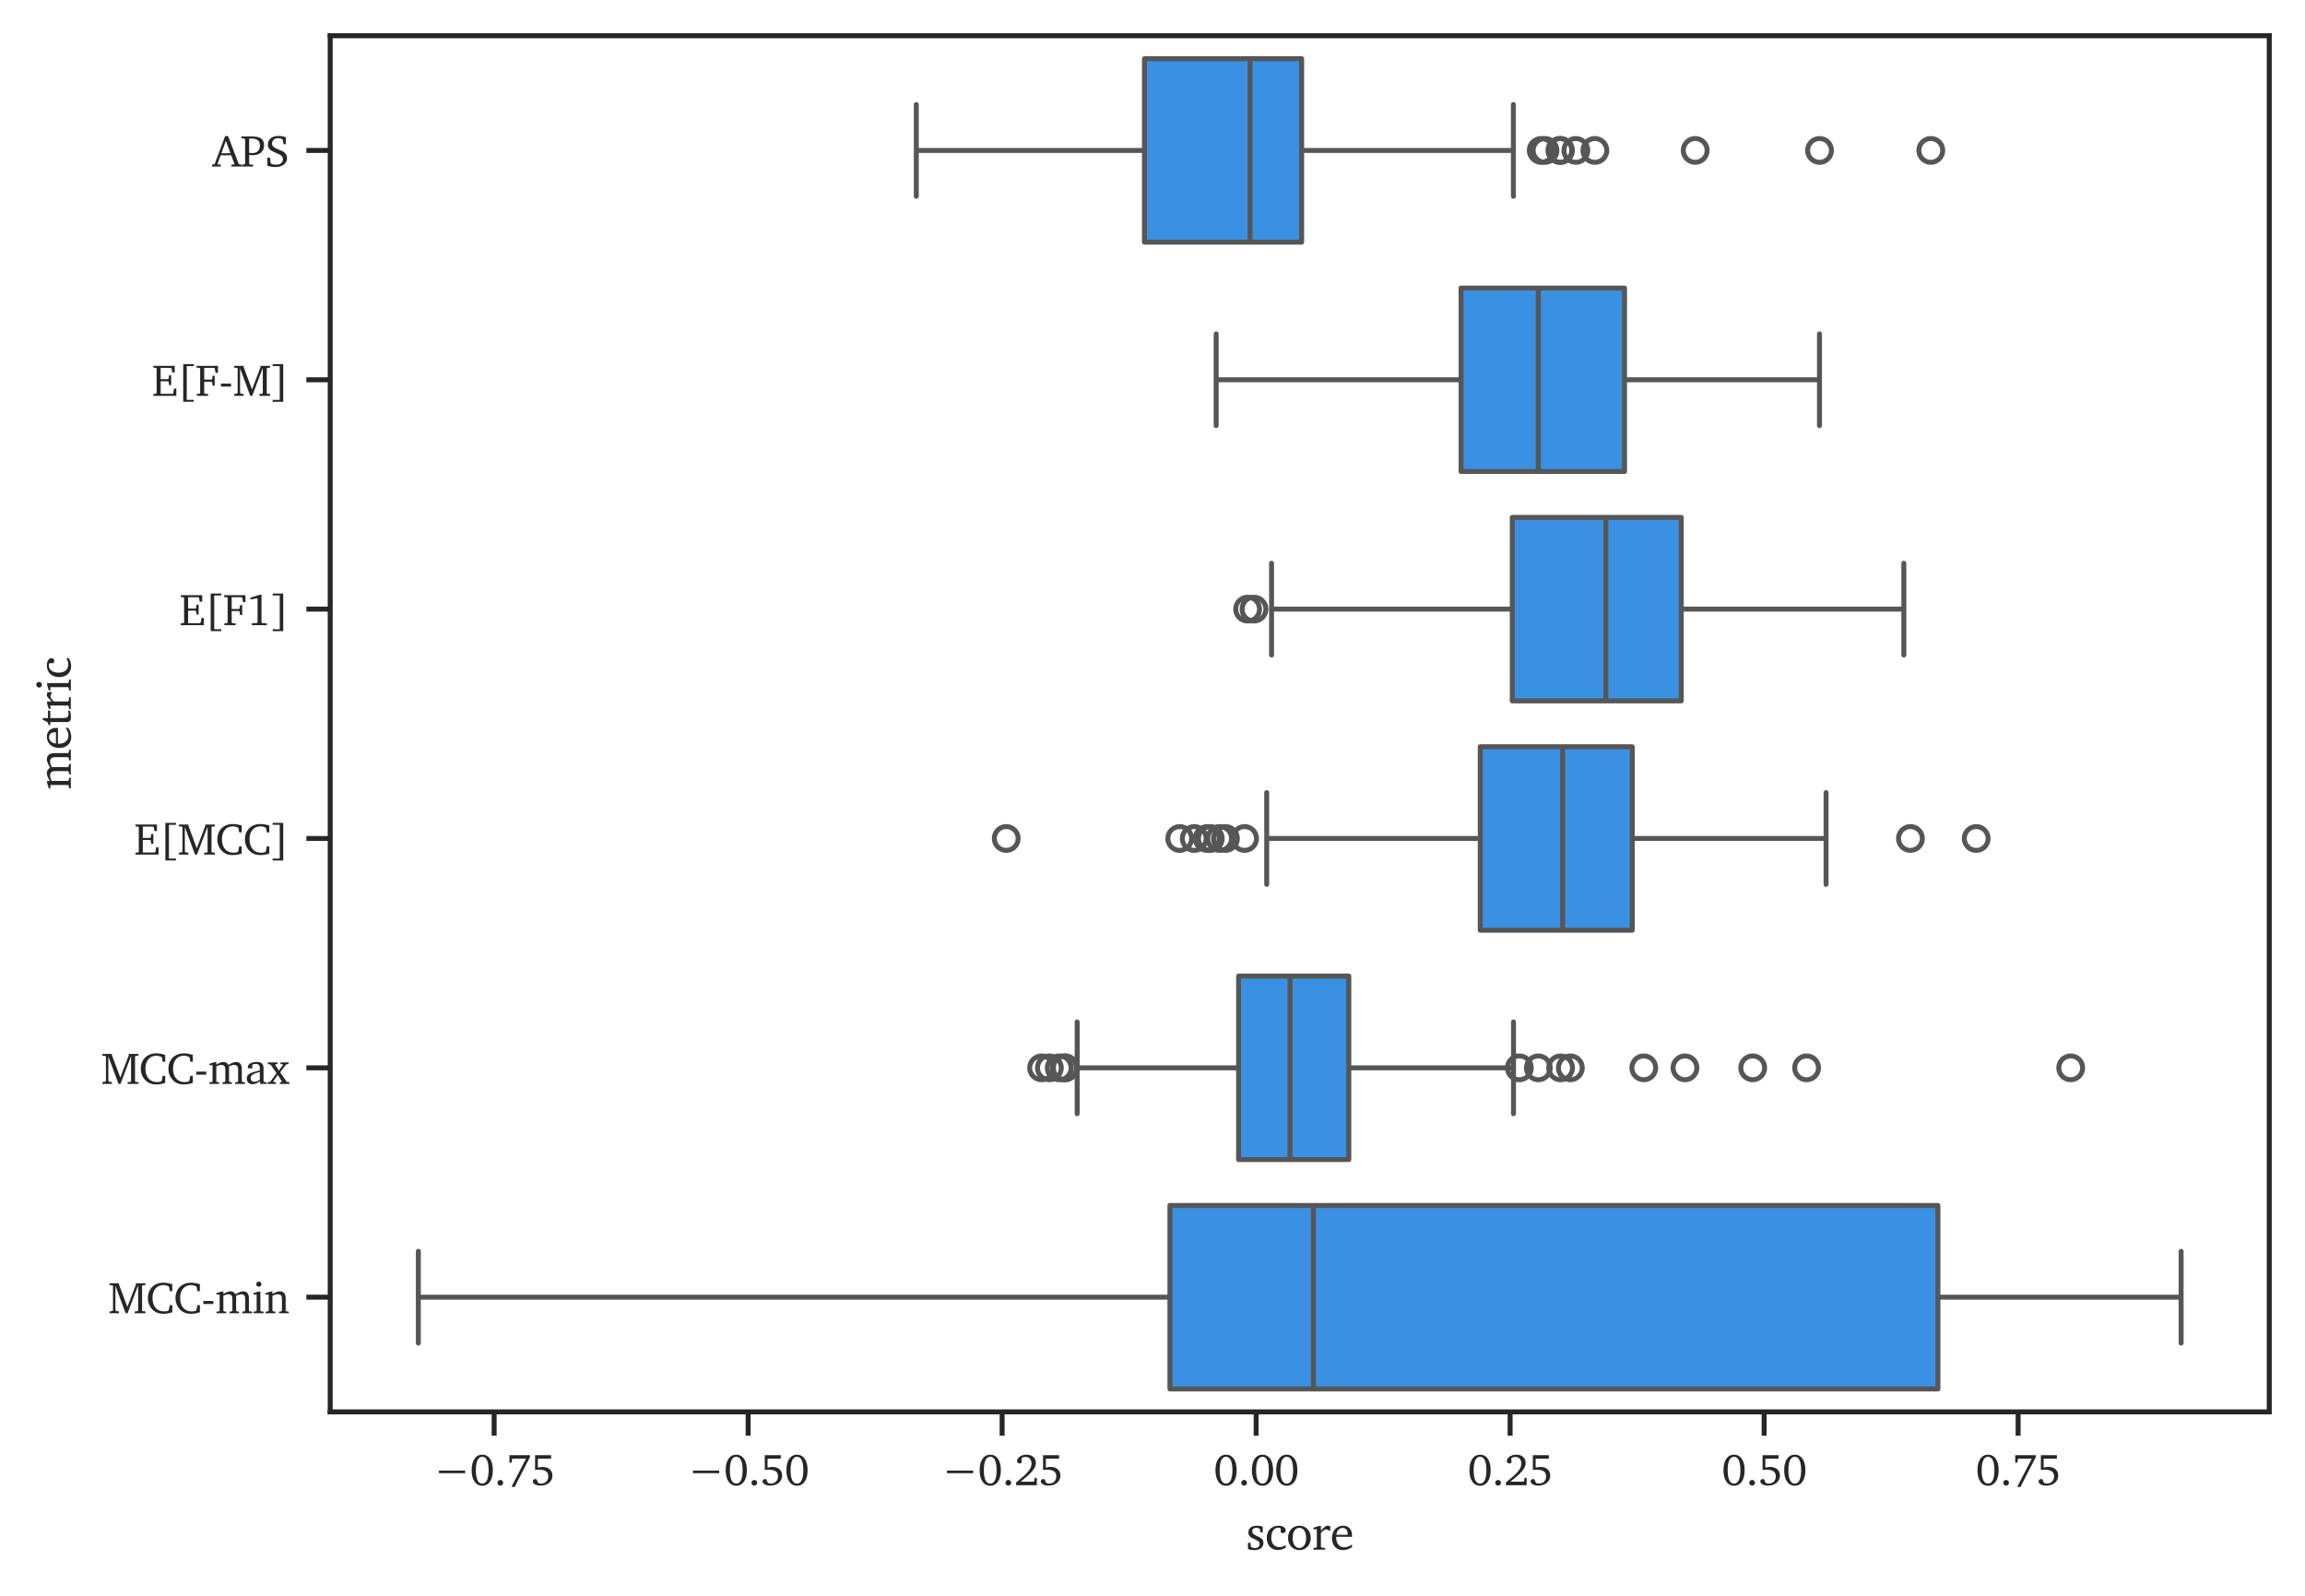 <?xml version="1.0" encoding="utf-8" standalone="no"?>
<!DOCTYPE svg PUBLIC "-//W3C//DTD SVG 1.1//EN"
  "http://www.w3.org/Graphics/SVG/1.1/DTD/svg11.dtd">
<svg xmlns:xlink="http://www.w3.org/1999/xlink" width="464.315pt" height="321.452pt" viewBox="0 0 464.315 321.452" xmlns="http://www.w3.org/2000/svg" version="1.1">
 <defs>
  <style type="text/css">*{stroke-linejoin: round; stroke-linecap: butt}</style>
 </defs>
 <g id="figure_1">
  <g id="patch_1">
   <path d="M 0 321.452 
L 464.315 321.452 
L 464.315 0 
L 0 0 
L 0 321.452 
z
" style="fill: none"/>
  </g>
  <g id="axes_1">
   <g id="patch_2">
    <path d="M 66.515 284.4 
L 457.115 284.4 
L 457.115 7.2 
L 66.515 7.2 
L 66.515 284.4 
z
" style="fill: none"/>
   </g>
   <g id="matplotlib.axis_1">
    <g id="xtick_1">
     <g id="line2d_1">
      <defs>
       <path id="mf47e534d5f" d="M 0 0 
L 0 4.8 
" style="stroke: #262626"/>
      </defs>
      <g>
       <use xlink:href="#mf47e534d5f" x="99.538" y="284.4" style="fill: #262626; stroke: #262626"/>
      </g>
     </g>
     <g id="text_1">
      <!-- −0.75 -->
      <g style="fill: #262626" transform="translate(87.311 299.176) scale(0.088 -0.088)">
       <defs>
        <path id="CharterBT-Roman-2212" d="M 794 2093 
L 794 1722 
L 4538 1722 
L 4538 2093 
L 794 2093 
z
" transform="scale(0.016)"/>
        <path id="CharterBT-Roman-30" d="M 1779 4371 
C 864 4371 262 3565 262 2150 
C 262 736 864 -77 1779 -77 
C 2694 -77 3296 736 3296 2150 
C 3296 3565 2694 4371 1779 4371 
z
M 1779 4070 
C 2368 4070 2688 3418 2688 2150 
C 2688 883 2368 230 1779 230 
C 1190 230 864 877 864 2144 
C 864 3418 1190 4070 1779 4070 
z
" transform="scale(0.016)"/>
        <path id="CharterBT-Roman-2e" d="M 890 755 
C 666 755 480 576 480 346 
C 480 115 666 -58 890 -58 
C 1114 -58 1293 122 1293 346 
C 1293 576 1114 755 890 755 
z
" transform="scale(0.016)"/>
        <path id="CharterBT-Roman-37" d="M 454 4294 
L 454 3226 
L 755 3226 
L 858 3808 
L 2829 3808 
L 742 -237 
L 1274 -237 
L 1274 -96 
L 3398 4038 
L 3398 4294 
L 454 4294 
z
" transform="scale(0.016)"/>
        <path id="CharterBT-Roman-35" d="M 646 4294 
L 646 2182 
C 787 2208 973 2221 1210 2221 
C 2099 2221 2541 1920 2541 1261 
C 2541 666 2131 237 1530 237 
C 1389 237 1242 262 1101 314 
L 845 864 
C 781 877 730 883 691 883 
C 474 883 320 742 320 544 
C 320 237 762 -58 1421 -58 
C 2470 -58 3130 563 3130 1389 
C 3130 2118 2586 2618 1728 2618 
C 1523 2618 1293 2586 1043 2515 
L 1043 3795 
L 2938 3795 
L 2938 4294 
L 646 4294 
z
" transform="scale(0.016)"/>
       </defs>
       <use xlink:href="#CharterBT-Roman-2212"/>
       <use xlink:href="#CharterBT-Roman-30" transform="translate(83.3 0)"/>
       <use xlink:href="#CharterBT-Roman-2e" transform="translate(138.9 0)"/>
       <use xlink:href="#CharterBT-Roman-37" transform="translate(166.7 0)"/>
       <use xlink:href="#CharterBT-Roman-35" transform="translate(222.3 0)"/>
      </g>
     </g>
    </g>
    <g id="xtick_2">
     <g id="line2d_2">
      <g>
       <use xlink:href="#mf47e534d5f" x="150.702" y="284.4" style="fill: #262626; stroke: #262626"/>
      </g>
     </g>
     <g id="text_2">
      <!-- −0.50 -->
      <g style="fill: #262626" transform="translate(138.476 299.176) scale(0.088 -0.088)">
       <use xlink:href="#CharterBT-Roman-2212"/>
       <use xlink:href="#CharterBT-Roman-30" transform="translate(83.3 0)"/>
       <use xlink:href="#CharterBT-Roman-2e" transform="translate(138.9 0)"/>
       <use xlink:href="#CharterBT-Roman-35" transform="translate(166.7 0)"/>
       <use xlink:href="#CharterBT-Roman-30" transform="translate(222.3 0)"/>
      </g>
     </g>
    </g>
    <g id="xtick_3">
     <g id="line2d_3">
      <g>
       <use xlink:href="#mf47e534d5f" x="201.867" y="284.4" style="fill: #262626; stroke: #262626"/>
      </g>
     </g>
     <g id="text_3">
      <!-- −0.25 -->
      <g style="fill: #262626" transform="translate(189.641 299.176) scale(0.088 -0.088)">
       <defs>
        <path id="CharterBT-Roman-32" d="M 902 506 
C 2317 1632 3091 2355 3091 3162 
C 3091 3885 2586 4371 1760 4371 
C 966 4371 403 3917 403 3469 
C 403 3251 538 3110 762 3110 
C 864 3110 960 3142 1050 3206 
L 1050 3891 
C 1242 4000 1427 4045 1619 4045 
C 2150 4045 2470 3686 2470 3078 
C 2470 2240 1670 1542 269 403 
L 269 0 
L 3232 0 
L 3232 1050 
L 2944 1050 
L 2829 506 
L 902 506 
z
" transform="scale(0.016)"/>
       </defs>
       <use xlink:href="#CharterBT-Roman-2212"/>
       <use xlink:href="#CharterBT-Roman-30" transform="translate(83.3 0)"/>
       <use xlink:href="#CharterBT-Roman-2e" transform="translate(138.9 0)"/>
       <use xlink:href="#CharterBT-Roman-32" transform="translate(166.7 0)"/>
       <use xlink:href="#CharterBT-Roman-35" transform="translate(222.3 0)"/>
      </g>
     </g>
    </g>
    <g id="xtick_4">
     <g id="line2d_4">
      <g>
       <use xlink:href="#mf47e534d5f" x="253.032" y="284.4" style="fill: #262626; stroke: #262626"/>
      </g>
     </g>
     <g id="text_4">
      <!-- 0.00 -->
      <g style="fill: #262626" transform="translate(244.471 299.176) scale(0.088 -0.088)">
       <use xlink:href="#CharterBT-Roman-30"/>
       <use xlink:href="#CharterBT-Roman-2e" transform="translate(55.6 0)"/>
       <use xlink:href="#CharterBT-Roman-30" transform="translate(83.4 0)"/>
       <use xlink:href="#CharterBT-Roman-30" transform="translate(139 0)"/>
      </g>
     </g>
    </g>
    <g id="xtick_5">
     <g id="line2d_5">
      <g>
       <use xlink:href="#mf47e534d5f" x="304.197" y="284.4" style="fill: #262626; stroke: #262626"/>
      </g>
     </g>
     <g id="text_5">
      <!-- 0.25 -->
      <g style="fill: #262626" transform="translate(295.636 299.176) scale(0.088 -0.088)">
       <use xlink:href="#CharterBT-Roman-30"/>
       <use xlink:href="#CharterBT-Roman-2e" transform="translate(55.6 0)"/>
       <use xlink:href="#CharterBT-Roman-32" transform="translate(83.4 0)"/>
       <use xlink:href="#CharterBT-Roman-35" transform="translate(139 0)"/>
      </g>
     </g>
    </g>
    <g id="xtick_6">
     <g id="line2d_6">
      <g>
       <use xlink:href="#mf47e534d5f" x="355.362" y="284.4" style="fill: #262626; stroke: #262626"/>
      </g>
     </g>
     <g id="text_6">
      <!-- 0.50 -->
      <g style="fill: #262626" transform="translate(346.801 299.176) scale(0.088 -0.088)">
       <use xlink:href="#CharterBT-Roman-30"/>
       <use xlink:href="#CharterBT-Roman-2e" transform="translate(55.6 0)"/>
       <use xlink:href="#CharterBT-Roman-35" transform="translate(83.4 0)"/>
       <use xlink:href="#CharterBT-Roman-30" transform="translate(139 0)"/>
      </g>
     </g>
    </g>
    <g id="xtick_7">
     <g id="line2d_7">
      <g>
       <use xlink:href="#mf47e534d5f" x="406.527" y="284.4" style="fill: #262626; stroke: #262626"/>
      </g>
     </g>
     <g id="text_7">
      <!-- 0.75 -->
      <g style="fill: #262626" transform="translate(397.966 299.176) scale(0.088 -0.088)">
       <use xlink:href="#CharterBT-Roman-30"/>
       <use xlink:href="#CharterBT-Roman-2e" transform="translate(55.6 0)"/>
       <use xlink:href="#CharterBT-Roman-37" transform="translate(83.4 0)"/>
       <use xlink:href="#CharterBT-Roman-35" transform="translate(139 0)"/>
      </g>
     </g>
    </g>
    <g id="text_8">
     <!-- score -->
     <g style="fill: #262626" transform="translate(250.977 312.159) scale(0.096 -0.096)">
      <defs>
       <path id="CharterBT-Roman-73" d="M 2202 3002 
C 1984 3098 1734 3142 1453 3142 
C 723 3142 320 2810 320 2246 
C 320 1818 602 1613 1146 1370 
C 1568 1178 1798 1062 1798 730 
C 1798 429 1568 211 1197 211 
C 1011 211 832 262 653 365 
L 576 909 
L 269 909 
L 269 77 
C 493 -6 774 -58 1101 -58 
C 1856 -58 2298 307 2298 902 
C 2298 1139 2208 1331 2054 1453 
C 1843 1626 1600 1715 1376 1824 
C 1018 1997 832 2131 832 2406 
C 832 2694 1024 2867 1363 2867 
C 1517 2867 1670 2822 1837 2733 
L 1888 2278 
L 2202 2278 
L 2202 3002 
z
" transform="scale(0.016)"/>
       <path id="CharterBT-Roman-63" d="M 2720 269 
L 2720 602 
C 2451 422 2189 333 1907 333 
C 1242 333 819 800 819 1587 
C 819 2394 1210 2886 1760 2886 
C 1869 2886 1971 2854 2067 2797 
L 2067 2272 
C 2163 2208 2259 2176 2355 2176 
C 2573 2176 2714 2310 2714 2515 
C 2714 2886 2368 3142 1754 3142 
C 858 3142 237 2496 237 1542 
C 237 595 806 -45 1677 -45 
C 2022 -45 2368 64 2720 269 
z
" transform="scale(0.016)"/>
       <path id="CharterBT-Roman-6f" d="M 1722 3142 
C 858 3142 237 2496 237 1542 
C 237 595 864 -58 1722 -58 
C 2579 -58 3213 595 3213 1542 
C 3213 2490 2586 3142 1722 3142 
z
M 1722 2867 
C 2240 2867 2611 2368 2611 1542 
C 2611 710 2240 218 1722 218 
C 1210 218 838 717 838 1542 
C 838 2374 1203 2867 1722 2867 
z
" transform="scale(0.016)"/>
       <path id="CharterBT-Roman-72" d="M 192 0 
L 1734 0 
L 1734 230 
L 1286 262 
L 1178 365 
L 1178 2195 
C 1440 2502 1664 2662 1875 2662 
C 2010 2662 2118 2611 2202 2509 
L 2406 2509 
L 2406 3059 
C 2272 3117 2150 3142 2022 3142 
C 1971 3142 1914 3142 1862 3130 
C 1632 2944 1402 2739 1178 2509 
L 1178 3110 
L 934 3110 
L 192 2880 
L 192 2682 
L 646 2682 
L 646 365 
L 531 262 
L 192 230 
L 192 0 
z
" transform="scale(0.016)"/>
       <path id="CharterBT-Roman-65" d="M 2867 678 
C 2502 435 2182 307 1862 307 
C 1216 307 787 794 787 1613 
L 787 1683 
L 2861 1683 
C 2867 1754 2867 1818 2867 1882 
C 2867 2669 2413 3142 1715 3142 
C 858 3142 237 2483 237 1517 
C 237 576 819 -58 1664 -58 
C 2067 -58 2483 70 2867 326 
L 2867 678 
z
M 2298 1952 
L 819 1952 
C 858 2496 1222 2854 1632 2854 
C 2061 2854 2298 2573 2298 2054 
L 2298 1952 
z
" transform="scale(0.016)"/>
      </defs>
      <use xlink:href="#CharterBT-Roman-73"/>
      <use xlink:href="#CharterBT-Roman-63" transform="translate(40 0)"/>
      <use xlink:href="#CharterBT-Roman-6f" transform="translate(84.6 0)"/>
      <use xlink:href="#CharterBT-Roman-72" transform="translate(138.5 0)"/>
      <use xlink:href="#CharterBT-Roman-65" transform="translate(176.7 0)"/>
     </g>
    </g>
   </g>
   <g id="matplotlib.axis_2">
    <g id="ytick_1">
     <g id="line2d_8">
      <defs>
       <path id="mc953dceecb" d="M 0 0 
L -4.8 0 
" style="stroke: #262626"/>
      </defs>
      <g>
       <use xlink:href="#mc953dceecb" x="66.515" y="30.3" style="fill: #262626; stroke: #262626"/>
      </g>
     </g>
     <g id="text_9">
      <!-- APS -->
      <g style="fill: #262626" transform="translate(42.789 33.538) scale(0.088 -0.088)">
       <defs>
        <path id="CharterBT-Roman-41" d="M 1818 4346 
L 320 339 
L -51 262 
L -51 0 
L 1203 0 
L 1203 262 
L 787 294 
L 723 384 
L 1178 1606 
L 2688 1606 
L 3149 384 
L 3104 294 
L 2707 262 
L 2707 0 
L 4160 0 
L 4160 262 
L 3776 339 
L 2240 4346 
L 1818 4346 
z
M 1920 3674 
L 2579 1901 
L 1286 1901 
L 1920 3674 
z
" transform="scale(0.016)"/>
        <path id="CharterBT-Roman-50" d="M 211 0 
L 1824 0 
L 1824 262 
L 1370 294 
L 1261 384 
L 1261 1645 
C 1459 1626 1619 1613 1741 1613 
C 2771 1613 3398 2170 3398 2989 
C 3398 3962 2848 4294 1619 4294 
L 160 4294 
L 160 4038 
L 576 4000 
L 685 3910 
L 685 384 
L 576 294 
L 211 262 
L 211 0 
z
M 1261 1952 
L 1261 3987 
C 1376 4000 1491 4000 1594 4000 
C 2413 4000 2803 3686 2803 3002 
C 2803 2298 2413 1920 1683 1920 
C 1587 1920 1446 1933 1261 1952 
z
" transform="scale(0.016)"/>
        <path id="CharterBT-Roman-53" d="M 384 128 
C 678 0 1075 -77 1536 -77 
C 2560 -77 3194 454 3194 1210 
C 3194 1491 3098 1728 2912 1914 
C 2618 2202 2272 2304 1946 2438 
C 1357 2688 1050 2848 1050 3277 
C 1050 3744 1376 4051 1920 4051 
C 2144 4051 2336 4006 2496 3917 
L 2592 3808 
L 2688 3200 
L 3021 3200 
L 3021 4192 
C 2643 4314 2285 4371 1933 4371 
C 1024 4371 454 3866 454 3142 
C 454 2522 826 2285 1536 1978 
C 2234 1677 2605 1562 2605 1030 
C 2605 582 2259 262 1638 262 
C 1350 262 1107 314 922 410 
L 838 518 
L 762 1254 
L 384 1254 
L 384 128 
z
" transform="scale(0.016)"/>
       </defs>
       <use xlink:href="#CharterBT-Roman-41"/>
       <use xlink:href="#CharterBT-Roman-50" transform="translate(63.9 0)"/>
       <use xlink:href="#CharterBT-Roman-53" transform="translate(119.7 0)"/>
      </g>
     </g>
    </g>
    <g id="ytick_2">
     <g id="line2d_9">
      <g>
       <use xlink:href="#mc953dceecb" x="66.515" y="76.5" style="fill: #262626; stroke: #262626"/>
      </g>
     </g>
     <g id="text_10">
      <!-- E[F-M] -->
      <g style="fill: #262626" transform="translate(30.585 79.738) scale(0.088 -0.088)">
       <defs>
        <path id="CharterBT-Roman-45" d="M 211 0 
L 3507 0 
L 3507 1043 
L 3174 1043 
L 3066 397 
L 2976 294 
L 1261 294 
L 1261 2086 
L 2310 2086 
L 2400 1990 
L 2464 1530 
L 2765 1530 
L 2765 2938 
L 2464 2938 
L 2400 2470 
L 2310 2381 
L 1261 2381 
L 1261 4000 
L 2739 4000 
L 2829 3904 
L 2918 3360 
L 3277 3360 
L 3277 4294 
L 211 4294 
L 211 4038 
L 576 4000 
L 685 3910 
L 685 384 
L 576 294 
L 211 262 
L 211 0 
z
" transform="scale(0.016)"/>
        <path id="CharterBT-Roman-5b" d="M 890 4531 
L 890 -845 
L 2406 -845 
L 2406 -576 
L 1395 -576 
L 1395 4256 
L 2406 4256 
L 2406 4531 
L 890 4531 
z
" transform="scale(0.016)"/>
        <path id="CharterBT-Roman-46" d="M 211 0 
L 1824 0 
L 1824 262 
L 1370 294 
L 1261 384 
L 1261 2022 
L 2310 2022 
L 2400 1926 
L 2464 1459 
L 2765 1459 
L 2765 2874 
L 2464 2874 
L 2400 2406 
L 2310 2317 
L 1261 2317 
L 1261 4000 
L 2701 4000 
L 2784 3904 
L 2880 3296 
L 3232 3296 
L 3232 4294 
L 160 4294 
L 160 4038 
L 576 4000 
L 685 3910 
L 685 384 
L 576 294 
L 211 262 
L 211 0 
z
" transform="scale(0.016)"/>
        <path id="CharterBT-Roman-2d" d="M 301 1754 
L 301 1325 
L 1741 1325 
L 1741 1754 
L 301 1754 
z
" transform="scale(0.016)"/>
        <path id="CharterBT-Roman-4d" d="M 198 0 
L 1549 0 
L 1549 262 
L 1158 314 
L 1043 435 
L 1043 3930 
L 2502 0 
L 2778 0 
L 4294 3994 
L 4294 384 
L 4230 294 
L 3808 262 
L 3808 0 
L 5338 0 
L 5338 262 
L 4934 294 
L 4858 384 
L 4858 3910 
L 4934 4000 
L 5338 4038 
L 5338 4294 
L 3968 4294 
L 3968 4096 
L 2752 909 
L 1549 4122 
L 1549 4294 
L 192 4294 
L 192 4038 
L 614 4000 
L 698 3910 
L 698 435 
L 582 314 
L 198 262 
L 198 0 
z
" transform="scale(0.016)"/>
        <path id="CharterBT-Roman-5d" d="M 294 4531 
L 294 4256 
L 1306 4256 
L 1306 -576 
L 294 -576 
L 294 -851 
L 1805 -851 
L 1805 4531 
L 294 4531 
z
" transform="scale(0.016)"/>
       </defs>
       <use xlink:href="#CharterBT-Roman-45"/>
       <use xlink:href="#CharterBT-Roman-5b" transform="translate(57.6 0)"/>
       <use xlink:href="#CharterBT-Roman-46" transform="translate(99.7 0)"/>
       <use xlink:href="#CharterBT-Roman-2d" transform="translate(153.4 0)"/>
       <use xlink:href="#CharterBT-Roman-4d" transform="translate(185.3 0)"/>
       <use xlink:href="#CharterBT-Roman-5d" transform="translate(271.9 0)"/>
      </g>
     </g>
    </g>
    <g id="ytick_3">
     <g id="line2d_10">
      <g>
       <use xlink:href="#mc953dceecb" x="66.515" y="122.7" style="fill: #262626; stroke: #262626"/>
      </g>
     </g>
     <g id="text_11">
      <!-- E[F1] -->
      <g style="fill: #262626" transform="translate(36.12 125.938) scale(0.088 -0.088)">
       <defs>
        <path id="CharterBT-Roman-31" d="M 1990 4371 
L 602 3955 
L 602 3686 
L 1606 3866 
L 1606 422 
L 1530 314 
L 794 275 
L 794 0 
L 2938 0 
L 2938 269 
L 2246 301 
L 2170 397 
L 2170 4371 
L 1990 4371 
z
" transform="scale(0.016)"/>
       </defs>
       <use xlink:href="#CharterBT-Roman-45"/>
       <use xlink:href="#CharterBT-Roman-5b" transform="translate(57.6 0)"/>
       <use xlink:href="#CharterBT-Roman-46" transform="translate(99.7 0)"/>
       <use xlink:href="#CharterBT-Roman-31" transform="translate(153.4 0)"/>
       <use xlink:href="#CharterBT-Roman-5d" transform="translate(209 0)"/>
      </g>
     </g>
    </g>
    <g id="ytick_4">
     <g id="line2d_11">
      <g>
       <use xlink:href="#mc953dceecb" x="66.515" y="168.9" style="fill: #262626; stroke: #262626"/>
      </g>
     </g>
     <g id="text_12">
      <!-- E[MCC] -->
      <g style="fill: #262626" transform="translate(26.995 172.138) scale(0.088 -0.088)">
       <defs>
        <path id="CharterBT-Roman-43" d="M 3763 147 
L 3763 1158 
L 3405 1158 
L 3264 448 
L 3162 346 
C 2970 288 2784 262 2605 262 
C 1568 262 934 979 934 2195 
C 934 3341 1555 4032 2509 4032 
C 2758 4032 2989 3974 3226 3866 
L 3309 3750 
L 3405 3168 
L 3763 3168 
L 3763 4154 
C 3296 4301 2874 4371 2496 4371 
C 1165 4371 275 3482 275 2150 
C 275 1312 698 570 1382 179 
C 1677 13 2048 -77 2470 -77 
C 2899 -77 3341 0 3763 147 
z
" transform="scale(0.016)"/>
       </defs>
       <use xlink:href="#CharterBT-Roman-45"/>
       <use xlink:href="#CharterBT-Roman-5b" transform="translate(57.6 0)"/>
       <use xlink:href="#CharterBT-Roman-4d" transform="translate(99.7 0)"/>
       <use xlink:href="#CharterBT-Roman-43" transform="translate(186.3 0)"/>
       <use xlink:href="#CharterBT-Roman-43" transform="translate(249.5 0)"/>
       <use xlink:href="#CharterBT-Roman-5d" transform="translate(312.7 0)"/>
      </g>
     </g>
    </g>
    <g id="ytick_5">
     <g id="line2d_12">
      <g>
       <use xlink:href="#mc953dceecb" x="66.515" y="215.1" style="fill: #262626; stroke: #262626"/>
      </g>
     </g>
     <g id="text_13">
      <!-- MCC-max -->
      <g style="fill: #262626" transform="translate(20.358 218.338) scale(0.088 -0.088)">
       <defs>
        <path id="CharterBT-Roman-6d" d="M 2906 2714 
C 2758 2995 2515 3142 2202 3142 
C 1933 3142 1600 3008 1178 2758 
L 1178 3110 
L 934 3110 
L 192 2880 
L 192 2682 
L 646 2682 
L 646 365 
L 538 262 
L 192 230 
L 192 0 
L 1594 0 
L 1594 230 
L 1286 262 
L 1178 365 
L 1178 2509 
C 1459 2650 1696 2720 1907 2720 
C 2291 2720 2470 2509 2470 2061 
L 2470 365 
L 2362 262 
L 2054 230 
L 2054 0 
L 3418 0 
L 3418 230 
L 3117 262 
L 3002 365 
L 3002 2509 
C 3277 2643 3520 2720 3725 2720 
C 4122 2720 4301 2509 4301 2061 
L 4301 365 
L 4186 262 
L 3885 230 
L 3885 0 
L 5280 0 
L 5280 230 
L 4941 262 
L 4832 365 
L 4832 2170 
C 4832 2803 4512 3142 4006 3142 
C 3750 3142 3386 2995 2906 2714 
z
" transform="scale(0.016)"/>
        <path id="CharterBT-Roman-61" d="M 2138 371 
L 2221 0 
L 3123 0 
L 3123 230 
L 2784 262 
L 2669 365 
L 2669 2221 
C 2669 2867 2387 3142 1715 3142 
C 909 3142 422 2810 422 2419 
C 422 2266 474 2221 621 2221 
L 1062 2221 
L 1062 2758 
C 1235 2829 1389 2861 1549 2861 
C 2010 2861 2138 2650 2138 2144 
L 2138 1939 
C 858 1632 269 1440 269 774 
C 269 294 582 -45 1088 -45 
C 1395 -45 1734 96 2138 371 
z
M 2138 589 
C 1818 403 1555 301 1344 301 
C 1024 301 832 512 832 826 
C 832 1293 1235 1466 2138 1715 
L 2138 589 
z
" transform="scale(0.016)"/>
        <path id="CharterBT-Roman-78" d="M 115 3078 
L 115 2842 
L 506 2771 
L 1363 1523 
L 442 288 
L 77 237 
L 77 0 
L 1286 0 
L 1286 237 
L 922 282 
L 890 358 
L 1542 1286 
L 2138 333 
L 2106 282 
L 1837 237 
L 1837 0 
L 3200 0 
L 3200 237 
L 2816 288 
L 1875 1658 
L 2720 2778 
L 3078 2842 
L 3078 3078 
L 1926 3078 
L 1926 2842 
L 2234 2803 
L 2285 2720 
L 1702 1901 
L 1165 2739 
L 1197 2803 
L 1491 2842 
L 1491 3078 
L 115 3078 
z
" transform="scale(0.016)"/>
       </defs>
       <use xlink:href="#CharterBT-Roman-4d"/>
       <use xlink:href="#CharterBT-Roman-43" transform="translate(86.6 0)"/>
       <use xlink:href="#CharterBT-Roman-43" transform="translate(149.8 0)"/>
       <use xlink:href="#CharterBT-Roman-2d" transform="translate(213 0)"/>
       <use xlink:href="#CharterBT-Roman-6d" transform="translate(244.9 0)"/>
       <use xlink:href="#CharterBT-Roman-61" transform="translate(329.2 0)"/>
       <use xlink:href="#CharterBT-Roman-78" transform="translate(379.9 0)"/>
      </g>
     </g>
    </g>
    <g id="ytick_6">
     <g id="line2d_13">
      <g>
       <use xlink:href="#mc953dceecb" x="66.515" y="261.3" style="fill: #262626; stroke: #262626"/>
      </g>
     </g>
     <g id="text_14">
      <!-- MCC-min -->
      <g style="fill: #262626" transform="translate(21.783 264.538) scale(0.088 -0.088)">
       <defs>
        <path id="CharterBT-Roman-69" d="M 986 4531 
C 781 4531 614 4371 614 4160 
C 614 3955 781 3795 986 3795 
C 1190 3795 1357 3955 1357 4160 
C 1357 4365 1190 4531 986 4531 
z
M 960 3110 
L 224 2880 
L 224 2682 
L 672 2682 
L 672 365 
L 563 262 
L 224 230 
L 224 0 
L 1664 0 
L 1664 230 
L 1318 262 
L 1203 365 
L 1203 3110 
L 960 3110 
z
" transform="scale(0.016)"/>
        <path id="CharterBT-Roman-6e" d="M 192 0 
L 1594 0 
L 1594 230 
L 1286 262 
L 1178 365 
L 1178 2509 
C 1453 2650 1690 2720 1894 2720 
C 2368 2720 2541 2528 2541 2061 
L 2541 365 
L 2432 262 
L 2125 230 
L 2125 0 
L 3526 0 
L 3526 230 
L 3181 262 
L 3072 365 
L 3072 2170 
C 3072 2810 2765 3142 2208 3142 
C 1933 3142 1606 2995 1178 2758 
L 1178 3110 
L 934 3110 
L 192 2880 
L 192 2682 
L 646 2682 
L 646 365 
L 538 262 
L 192 230 
L 192 0 
z
" transform="scale(0.016)"/>
       </defs>
       <use xlink:href="#CharterBT-Roman-4d"/>
       <use xlink:href="#CharterBT-Roman-43" transform="translate(86.6 0)"/>
       <use xlink:href="#CharterBT-Roman-43" transform="translate(149.8 0)"/>
       <use xlink:href="#CharterBT-Roman-2d" transform="translate(213 0)"/>
       <use xlink:href="#CharterBT-Roman-6d" transform="translate(244.9 0)"/>
       <use xlink:href="#CharterBT-Roman-69" transform="translate(329.2 0)"/>
       <use xlink:href="#CharterBT-Roman-6e" transform="translate(357.2 0)"/>
      </g>
     </g>
    </g>
    <g id="text_15">
     <!-- metric -->
     <g style="fill: #262626" transform="translate(14.265 159.125) rotate(-90) scale(0.096 -0.096)">
      <defs>
       <path id="CharterBT-Roman-74" d="M 563 2694 
L 563 627 
C 563 173 698 -19 1229 -19 
C 1478 -19 1766 26 2067 122 
L 2067 358 
C 1920 326 1773 307 1626 307 
C 1178 307 1094 518 1094 1005 
L 1094 2694 
L 2067 2694 
L 2067 2995 
L 1094 2995 
L 1094 3674 
L 858 3674 
L 582 3078 
L 160 2893 
L 160 2694 
L 563 2694 
z
" transform="scale(0.016)"/>
      </defs>
      <use xlink:href="#CharterBT-Roman-6d"/>
      <use xlink:href="#CharterBT-Roman-65" transform="translate(84.3 0)"/>
      <use xlink:href="#CharterBT-Roman-74" transform="translate(133.4 0)"/>
      <use xlink:href="#CharterBT-Roman-72" transform="translate(166.8 0)"/>
      <use xlink:href="#CharterBT-Roman-69" transform="translate(205 0)"/>
      <use xlink:href="#CharterBT-Roman-63" transform="translate(233 0)"/>
     </g>
    </g>
   </g>
   <g id="patch_3">
    <path d="M 230.538 11.82 
L 230.538 48.78 
L 262.201 48.78 
L 262.201 11.82 
L 230.538 11.82 
z
" clip-path="url(#pd3b641f4d2)" style="fill: #3a90e3; stroke: #565656; stroke-linejoin: miter"/>
   </g>
   <g id="line2d_14">
    <path d="M 230.538 30.3 
L 184.576 30.3 
" clip-path="url(#pd3b641f4d2)" style="fill: none; stroke: #565656"/>
   </g>
   <g id="line2d_15">
    <path d="M 262.201 30.3 
L 304.856 30.3 
" clip-path="url(#pd3b641f4d2)" style="fill: none; stroke: #565656"/>
   </g>
   <g id="line2d_16">
    <path d="M 184.576 21.06 
L 184.576 39.54 
" clip-path="url(#pd3b641f4d2)" style="fill: none; stroke: #565656; stroke-linecap: round"/>
   </g>
   <g id="line2d_17">
    <path d="M 304.856 21.06 
L 304.856 39.54 
" clip-path="url(#pd3b641f4d2)" style="fill: none; stroke: #565656; stroke-linecap: round"/>
   </g>
   <g id="line2d_18">
    <defs>
     <path id="m5c2978666c" d="M 0 2.4 
C 0.636 2.4 1.247 2.147 1.697 1.697 
C 2.147 1.247 2.4 0.636 2.4 0 
C 2.4 -0.636 2.147 -1.247 1.697 -1.697 
C 1.247 -2.147 0.636 -2.4 0 -2.4 
C -0.636 -2.4 -1.247 -2.147 -1.697 -1.697 
C -2.147 -1.247 -2.4 -0.636 -2.4 0 
C -2.4 0.636 -2.147 1.247 -1.697 1.697 
C -1.247 2.147 -0.636 2.4 0 2.4 
z
" style="stroke: #565656"/>
    </defs>
    <g clip-path="url(#pd3b641f4d2)">
     <use xlink:href="#m5c2978666c" x="314.215" y="30.3" style="fill-opacity: 0; stroke: #565656"/>
     <use xlink:href="#m5c2978666c" x="388.938" y="30.3" style="fill-opacity: 0; stroke: #565656"/>
     <use xlink:href="#m5c2978666c" x="321.27" y="30.3" style="fill-opacity: 0; stroke: #565656"/>
     <use xlink:href="#m5c2978666c" x="310.458" y="30.3" style="fill-opacity: 0; stroke: #565656"/>
     <use xlink:href="#m5c2978666c" x="314.344" y="30.3" style="fill-opacity: 0; stroke: #565656"/>
     <use xlink:href="#m5c2978666c" x="341.478" y="30.3" style="fill-opacity: 0; stroke: #565656"/>
     <use xlink:href="#m5c2978666c" x="317.435" y="30.3" style="fill-opacity: 0; stroke: #565656"/>
     <use xlink:href="#m5c2978666c" x="311.227" y="30.3" style="fill-opacity: 0; stroke: #565656"/>
     <use xlink:href="#m5c2978666c" x="366.524" y="30.3" style="fill-opacity: 0; stroke: #565656"/>
    </g>
   </g>
   <g id="patch_4">
    <path d="M 294.318 58.02 
L 294.318 94.98 
L 327.242 94.98 
L 327.242 58.02 
L 294.318 58.02 
z
" clip-path="url(#pd3b641f4d2)" style="fill: #3a90e3; stroke: #565656; stroke-linejoin: miter"/>
   </g>
   <g id="line2d_19">
    <path d="M 294.318 76.5 
L 244.985 76.5 
" clip-path="url(#pd3b641f4d2)" style="fill: none; stroke: #565656"/>
   </g>
   <g id="line2d_20">
    <path d="M 327.242 76.5 
L 366.514 76.5 
" clip-path="url(#pd3b641f4d2)" style="fill: none; stroke: #565656"/>
   </g>
   <g id="line2d_21">
    <path d="M 244.985 67.26 
L 244.985 85.74 
" clip-path="url(#pd3b641f4d2)" style="fill: none; stroke: #565656; stroke-linecap: round"/>
   </g>
   <g id="line2d_22">
    <path d="M 366.514 67.26 
L 366.514 85.74 
" clip-path="url(#pd3b641f4d2)" style="fill: none; stroke: #565656; stroke-linecap: round"/>
   </g>
   <g id="line2d_23"/>
   <g id="patch_5">
    <path d="M 304.635 104.22 
L 304.635 141.18 
L 338.668 141.18 
L 338.668 104.22 
L 304.635 104.22 
z
" clip-path="url(#pd3b641f4d2)" style="fill: #3a90e3; stroke: #565656; stroke-linejoin: miter"/>
   </g>
   <g id="line2d_24">
    <path d="M 304.635 122.7 
L 256.141 122.7 
" clip-path="url(#pd3b641f4d2)" style="fill: none; stroke: #565656"/>
   </g>
   <g id="line2d_25">
    <path d="M 338.668 122.7 
L 383.505 122.7 
" clip-path="url(#pd3b641f4d2)" style="fill: none; stroke: #565656"/>
   </g>
   <g id="line2d_26">
    <path d="M 256.141 113.46 
L 256.141 131.94 
" clip-path="url(#pd3b641f4d2)" style="fill: none; stroke: #565656; stroke-linecap: round"/>
   </g>
   <g id="line2d_27">
    <path d="M 383.505 113.46 
L 383.505 131.94 
" clip-path="url(#pd3b641f4d2)" style="fill: none; stroke: #565656; stroke-linecap: round"/>
   </g>
   <g id="line2d_28">
    <g clip-path="url(#pd3b641f4d2)">
     <use xlink:href="#m5c2978666c" x="252.605" y="122.7" style="fill-opacity: 0; stroke: #565656"/>
     <use xlink:href="#m5c2978666c" x="251.317" y="122.7" style="fill-opacity: 0; stroke: #565656"/>
    </g>
   </g>
   <g id="patch_6">
    <path d="M 298.178 150.42 
L 298.178 187.38 
L 328.795 187.38 
L 328.795 150.42 
L 298.178 150.42 
z
" clip-path="url(#pd3b641f4d2)" style="fill: #3a90e3; stroke: #565656; stroke-linejoin: miter"/>
   </g>
   <g id="line2d_29">
    <path d="M 298.178 168.9 
L 255.165 168.9 
" clip-path="url(#pd3b641f4d2)" style="fill: none; stroke: #565656"/>
   </g>
   <g id="line2d_30">
    <path d="M 328.795 168.9 
L 367.84 168.9 
" clip-path="url(#pd3b641f4d2)" style="fill: none; stroke: #565656"/>
   </g>
   <g id="line2d_31">
    <path d="M 255.165 159.66 
L 255.165 178.14 
" clip-path="url(#pd3b641f4d2)" style="fill: none; stroke: #565656; stroke-linecap: round"/>
   </g>
   <g id="line2d_32">
    <path d="M 367.84 159.66 
L 367.84 178.14 
" clip-path="url(#pd3b641f4d2)" style="fill: none; stroke: #565656; stroke-linecap: round"/>
   </g>
   <g id="line2d_33">
    <g clip-path="url(#pd3b641f4d2)">
     <use xlink:href="#m5c2978666c" x="246.852" y="168.9" style="fill-opacity: 0; stroke: #565656"/>
     <use xlink:href="#m5c2978666c" x="237.644" y="168.9" style="fill-opacity: 0; stroke: #565656"/>
     <use xlink:href="#m5c2978666c" x="245.685" y="168.9" style="fill-opacity: 0; stroke: #565656"/>
     <use xlink:href="#m5c2978666c" x="202.694" y="168.9" style="fill-opacity: 0; stroke: #565656"/>
     <use xlink:href="#m5c2978666c" x="240.566" y="168.9" style="fill-opacity: 0; stroke: #565656"/>
     <use xlink:href="#m5c2978666c" x="243.172" y="168.9" style="fill-opacity: 0; stroke: #565656"/>
     <use xlink:href="#m5c2978666c" x="243.804" y="168.9" style="fill-opacity: 0; stroke: #565656"/>
     <use xlink:href="#m5c2978666c" x="250.707" y="168.9" style="fill-opacity: 0; stroke: #565656"/>
     <use xlink:href="#m5c2978666c" x="398.084" y="168.9" style="fill-opacity: 0; stroke: #565656"/>
     <use xlink:href="#m5c2978666c" x="384.835" y="168.9" style="fill-opacity: 0; stroke: #565656"/>
    </g>
   </g>
   <g id="patch_7">
    <path d="M 249.504 196.62 
L 249.504 233.58 
L 271.699 233.58 
L 271.699 196.62 
L 249.504 196.62 
z
" clip-path="url(#pd3b641f4d2)" style="fill: #3a90e3; stroke: #565656; stroke-linejoin: miter"/>
   </g>
   <g id="line2d_34">
    <path d="M 249.504 215.1 
L 216.984 215.1 
" clip-path="url(#pd3b641f4d2)" style="fill: none; stroke: #565656"/>
   </g>
   <g id="line2d_35">
    <path d="M 271.699 215.1 
L 304.877 215.1 
" clip-path="url(#pd3b641f4d2)" style="fill: none; stroke: #565656"/>
   </g>
   <g id="line2d_36">
    <path d="M 216.984 205.86 
L 216.984 224.34 
" clip-path="url(#pd3b641f4d2)" style="fill: none; stroke: #565656; stroke-linecap: round"/>
   </g>
   <g id="line2d_37">
    <path d="M 304.877 205.86 
L 304.877 224.34 
" clip-path="url(#pd3b641f4d2)" style="fill: none; stroke: #565656; stroke-linecap: round"/>
   </g>
   <g id="line2d_38">
    <g clip-path="url(#pd3b641f4d2)">
     <use xlink:href="#m5c2978666c" x="213.369" y="215.1" style="fill-opacity: 0; stroke: #565656"/>
     <use xlink:href="#m5c2978666c" x="211.388" y="215.1" style="fill-opacity: 0; stroke: #565656"/>
     <use xlink:href="#m5c2978666c" x="214.419" y="215.1" style="fill-opacity: 0; stroke: #565656"/>
     <use xlink:href="#m5c2978666c" x="209.816" y="215.1" style="fill-opacity: 0; stroke: #565656"/>
     <use xlink:href="#m5c2978666c" x="214.567" y="215.1" style="fill-opacity: 0; stroke: #565656"/>
     <use xlink:href="#m5c2978666c" x="417.12" y="215.1" style="fill-opacity: 0; stroke: #565656"/>
     <use xlink:href="#m5c2978666c" x="309.883" y="215.1" style="fill-opacity: 0; stroke: #565656"/>
     <use xlink:href="#m5c2978666c" x="331.124" y="215.1" style="fill-opacity: 0; stroke: #565656"/>
     <use xlink:href="#m5c2978666c" x="306.058" y="215.1" style="fill-opacity: 0; stroke: #565656"/>
     <use xlink:href="#m5c2978666c" x="314.363" y="215.1" style="fill-opacity: 0; stroke: #565656"/>
     <use xlink:href="#m5c2978666c" x="353.062" y="215.1" style="fill-opacity: 0; stroke: #565656"/>
     <use xlink:href="#m5c2978666c" x="339.419" y="215.1" style="fill-opacity: 0; stroke: #565656"/>
     <use xlink:href="#m5c2978666c" x="316.329" y="215.1" style="fill-opacity: 0; stroke: #565656"/>
     <use xlink:href="#m5c2978666c" x="363.921" y="215.1" style="fill-opacity: 0; stroke: #565656"/>
    </g>
   </g>
   <g id="patch_8">
    <path d="M 235.669 242.82 
L 235.669 279.78 
L 390.373 279.78 
L 390.373 242.82 
L 235.669 242.82 
z
" clip-path="url(#pd3b641f4d2)" style="fill: #3a90e3; stroke: #565656; stroke-linejoin: miter"/>
   </g>
   <g id="line2d_39">
    <path d="M 235.669 261.3 
L 84.27 261.3 
" clip-path="url(#pd3b641f4d2)" style="fill: none; stroke: #565656"/>
   </g>
   <g id="line2d_40">
    <path d="M 390.373 261.3 
L 439.361 261.3 
" clip-path="url(#pd3b641f4d2)" style="fill: none; stroke: #565656"/>
   </g>
   <g id="line2d_41">
    <path d="M 84.27 252.06 
L 84.27 270.54 
" clip-path="url(#pd3b641f4d2)" style="fill: none; stroke: #565656; stroke-linecap: round"/>
   </g>
   <g id="line2d_42">
    <path d="M 439.361 252.06 
L 439.361 270.54 
" clip-path="url(#pd3b641f4d2)" style="fill: none; stroke: #565656; stroke-linecap: round"/>
   </g>
   <g id="line2d_43"/>
   <g id="line2d_44">
    <path d="M 251.815 11.82 
L 251.815 48.78 
" clip-path="url(#pd3b641f4d2)" style="fill: none; stroke: #565656"/>
   </g>
   <g id="line2d_45">
    <path d="M 309.87 58.02 
L 309.87 94.98 
" clip-path="url(#pd3b641f4d2)" style="fill: none; stroke: #565656"/>
   </g>
   <g id="line2d_46">
    <path d="M 323.482 104.22 
L 323.482 141.18 
" clip-path="url(#pd3b641f4d2)" style="fill: none; stroke: #565656"/>
   </g>
   <g id="line2d_47">
    <path d="M 314.768 150.42 
L 314.768 187.38 
" clip-path="url(#pd3b641f4d2)" style="fill: none; stroke: #565656"/>
   </g>
   <g id="line2d_48">
    <path d="M 259.864 196.62 
L 259.864 233.58 
" clip-path="url(#pd3b641f4d2)" style="fill: none; stroke: #565656"/>
   </g>
   <g id="line2d_49">
    <path d="M 264.567 242.82 
L 264.567 279.78 
" clip-path="url(#pd3b641f4d2)" style="fill: none; stroke: #565656"/>
   </g>
   <g id="patch_9">
    <path d="M 66.515 284.4 
L 66.515 7.2 
" style="fill: none; stroke: #262626; stroke-linejoin: miter; stroke-linecap: square"/>
   </g>
   <g id="patch_10">
    <path d="M 457.115 284.4 
L 457.115 7.2 
" style="fill: none; stroke: #262626; stroke-linejoin: miter; stroke-linecap: square"/>
   </g>
   <g id="patch_11">
    <path d="M 66.515 284.4 
L 457.115 284.4 
" style="fill: none; stroke: #262626; stroke-linejoin: miter; stroke-linecap: square"/>
   </g>
   <g id="patch_12">
    <path d="M 66.515 7.2 
L 457.115 7.2 
" style="fill: none; stroke: #262626; stroke-linejoin: miter; stroke-linecap: square"/>
   </g>
  </g>
 </g>
 <defs>
  <clipPath id="pd3b641f4d2">
   <rect x="66.515" y="7.2" width="390.6" height="277.2"/>
  </clipPath>
 </defs>
</svg>
